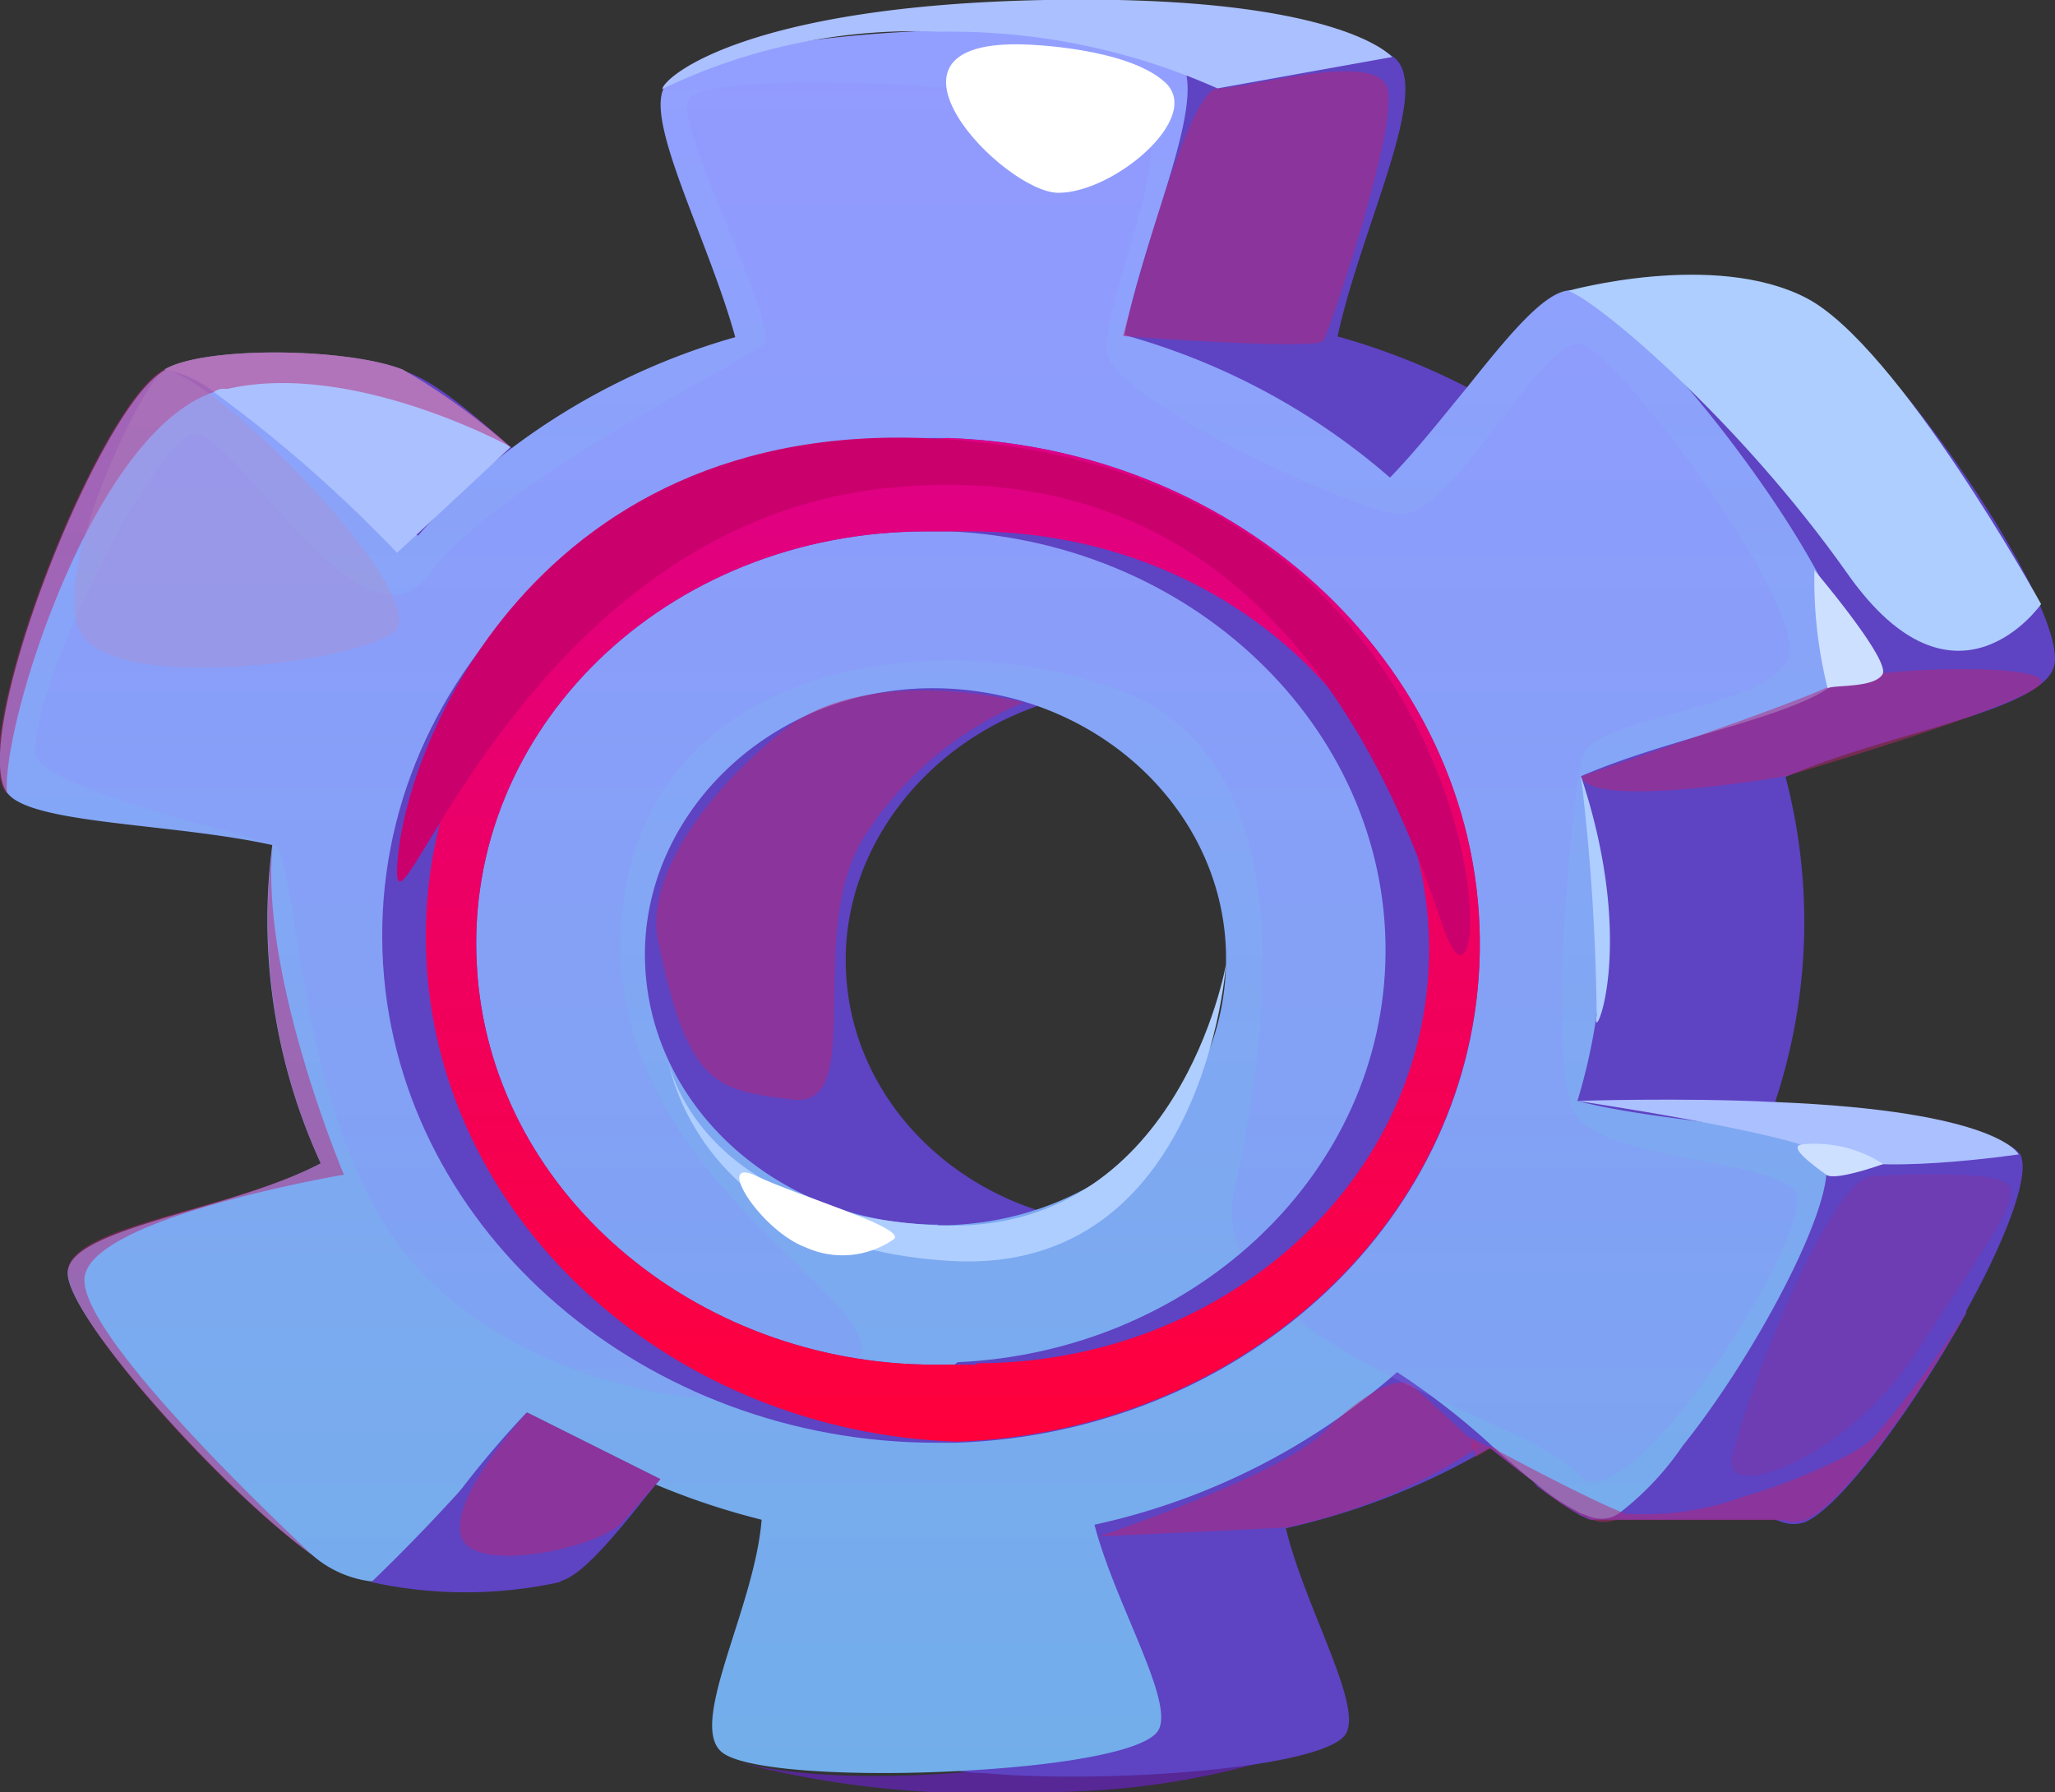 <svg xmlns="http://www.w3.org/2000/svg" xmlns:xlink="http://www.w3.org/1999/xlink" viewBox="0 0 57.66 50.29"><rect x="0" y="0" width="57.66" height="50.29" fill="#333333" stroke="none"/><defs><style>.cls-1{isolation:isolate;}.cls-2{fill:#562795;}.cls-3{fill:#5e43c3;}.cls-4{fill:url(#Безымянный_градиент_7);}.cls-5{fill:#abc0ff;}.cls-6,.cls-7{fill:#b82774;}.cls-10,.cls-13,.cls-15,.cls-6,.cls-7{mix-blend-mode:multiply;}.cls-6{opacity:0.5;}.cls-10,.cls-7{opacity:0.2;}.cls-8,.cls-9{fill:#aeceff;}.cls-8{mix-blend-mode:soft-light;}.cls-10{fill:#938bff;}.cls-11{fill:#cee0ff;}.cls-12{fill:#fff;}.cls-13{fill:#b88bc0;opacity:0.3;}.cls-14{fill:url(#Безымянный_градиент_524);}.cls-15{fill:#ca006d;}</style><linearGradient id="Безымянный_градиент_7" x1="25.93" y1="49.83" x2="25.93" y2="0.87" gradientUnits="userSpaceOnUse"><stop offset="0" stop-color="#72aeea"/><stop offset="1" stop-color="#939fff"/></linearGradient><linearGradient id="Безымянный_градиент_524" x1="26.73" y1="40.45" x2="26.73" y2="12.29" gradientUnits="userSpaceOnUse"><stop offset="0" stop-color="#ff003b"/><stop offset="1" stop-color="#de0086"/></linearGradient></defs><g class="cls-1"><g id="Слой_2" data-name="Слой 2"><g id="layer1"><path class="cls-2" d="M20.73,49.45a27.34,27.34,0,0,0,8.29.83,22.46,22.46,0,0,0,8.74-1.64L32.17,49S25.18,50.52,20.73,49.45Z"/><path class="cls-3" d="M56.46,33c0,1.11-2.83,5.36-4.53,7.82-.71,1-1.23,1.74-1.28,1.82h-6a.38.38,0,0,1-.18-.07.67.67,0,0,1-.21-.1c-.28-.16-.68-.44-1.12-.76L43,41.55c-.38-.28-.78-.6-1.18-.91l-.06,0c-1.19-1-2.31-1.88-2.45-2h0L43.33,12.2l.63-4H44a28.62,28.62,0,0,1,5.93,0s6.18,9.94,5.87,10.73-6.14,2.94-6.14,2.94L49,31.18S56.47,31.38,56.46,33Z"/><path class="cls-3" d="M31.8,34.38c-4.38,0-8-3.23-8.07-7.33s3.6-7.72,8.23-7.72,8.23,3.51,8.07,7.72S36.19,34.38,31.8,34.38Zm24.87-2c-.56-.82-4.33-.81-6.86-1.47a16,16,0,0,0,.29-9.11c2.94-1.28,7.35-1.86,7.55-3.18C57.94,16.68,51.84,8,50,8.16c-.68.08-1.66,1.22-2.75,2.55-.75.91-1.55,1.89-2.35,2.7a18.5,18.5,0,0,0-1.53-1.21,18.11,18.11,0,0,0-2.2-1.33,18.87,18.87,0,0,0-3.64-1.43c.68-3.13,2.69-7,1.57-7.84-.92-.71-5-.88-8.52-.6-2.88.23-5.45.74-5.85,1.5-.52,1,1.18,4.28,1.87,7a19.08,19.08,0,0,0-9.09,5.64,30.65,30.65,0,0,1-3.13-2.55c-1.56-1.37-2.93-2.53-3.73-2.16A6.41,6.41,0,0,0,8.72,12.8C6.92,16,5.1,21.31,6,22.29s4.61.81,7.38,1.42a15.47,15.47,0,0,0-.16,3.34,15.8,15.8,0,0,0,1.33,5.59C11.9,34,7.34,34.46,7.37,35.74c0,1.1,2.77,4.44,5.16,6.62,1.35,1.23,2.59,2.1,3.18,2s1.63-1.36,2.68-2.71a20,20,0,0,1,1.78-2,19.11,19.11,0,0,0,6.57,3.09c-.25,2.53-2.27,5.87-1.17,6.57a5.4,5.4,0,0,0,2.05.44c3.39.31,9.55-.13,10.14-1.1.49-.8-1.15-3.56-1.68-5.77a19.85,19.85,0,0,0,5.27-2l.42-.24h0l.07,0a18.55,18.55,0,0,0,2.8-2,22.09,22.09,0,0,1,2.64,2.08c.57.51,1.12,1,1.61,1.37a3.76,3.76,0,0,0,1.12.62,1,1,0,0,0,.63,0h0c1-.41,3.07-3.24,4.53-5.87l0-.06C56.3,34.74,57,32.9,56.67,32.36Z"/><path class="cls-4" d="M51.15,32.36c-.57-.82-4.36-.81-6.89-1.47a16.21,16.21,0,0,0,.1-9.11c2.93-1.28,7.32-1.86,7.5-3.18s-2.32-5.2-4.65-7.89C45.94,9.24,44.72,8.16,44,8.15H44c-.71.08-1.71,1.31-2.83,2.71-.7.85-1.43,1.78-2.17,2.54a19.13,19.13,0,0,0-7.45-4c.62-3.13,2.55-7,1.43-7.84a5.81,5.81,0,0,0-2.4-.6c-4-.42-11.3.19-11.95,1.5-.52,1,1.25,4.28,2,7a19.09,19.09,0,0,0-6.24,3.09h0l0,0a17.92,17.92,0,0,0-2.66,2.48l0,0A28.59,28.59,0,0,1,8.72,12.8a30,30,0,0,0-2.33-1.89c-.71-.48-1.31-.73-1.74-.53C2.81,11.26-1,20.94.24,22.29c.76.84,4.63.81,7.4,1.42a16.15,16.15,0,0,0-.09,3.34A16.35,16.35,0,0,0,9,32.64C6.41,34,1.85,34.46,1.9,35.74s4.28,6,6.86,7.89l0,0a3.08,3.08,0,0,0,1.65.74c.57-.08,1.29-1,2.1-2a26.21,26.21,0,0,1,2.26-2.73,19,19,0,0,0,3.6,2,20.41,20.41,0,0,0,3,1c-.2,2.53-2.16,5.87-1.05,6.57.83.53,4.24.65,7.25.44,2.43-.16,4.6-.54,4.93-1.1.47-.8-1.22-3.56-1.79-5.77a19,19,0,0,0,8.49-4.28h0a20.66,20.66,0,0,1,2.59,2l.2.19.9.77.22.17a5.69,5.69,0,0,0,1.12.76.67.67,0,0,0,.21.1l.18.07h0a.94.94,0,0,0,.62,0,1,1,0,0,0,.24-.14,8.13,8.13,0,0,0,1.73-1.85C49.33,37.94,51.79,33.28,51.15,32.36Zm-24.84,2c-4.38,0-8.06-3.23-8.21-7.33s3.45-7.72,8.07-7.72,8.31,3.51,8.23,7.72S30.7,34.38,26.31,34.38Z"/><path class="cls-3" d="M10.42,44.39a12.34,12.34,0,0,0,5.29,0,24.45,24.45,0,0,0,2.82-2.89l-3.74-1.87A51.84,51.84,0,0,1,10.42,44.39Z"/><path class="cls-5" d="M14.33,12.54l0,0-2.66,2.48,0,0-.53.49A38.56,38.56,0,0,0,6,11a3.11,3.11,0,0,0-1.39-.63c1.1-.66,5.11-.62,6.69,0a18.28,18.28,0,0,1,3,2.16Z"/><path class="cls-6" d="M44.37,21.78c.23.95,5.73,0,5.73,0s6.78-2,7.16-2.6-4.95-.48-5.78,0S44.37,21.78,44.37,21.78Z"/><path class="cls-6" d="M36.08,42.86l-5.25.25s5.08-1.7,6.32-2.93,2.11-1.54,2.42-1.33,1.92,1.75,1.92,1.75A15.66,15.66,0,0,1,36.08,42.86Z"/><path class="cls-5" d="M44.26,30.89s5.88.87,7,1.5,5.38,0,5.38,0-.54-1.22-6.86-1.47C47.14,30.79,44.26,30.89,44.26,30.89Z"/><path class="cls-6" d="M18.46,26.36c.84,4.11,1.61,4.22,3.76,4.49s.34-4.58,2-7.33a9.78,9.78,0,0,1,4.5-3.81s-4.34-1.15-6.75.79S18.14,24.75,18.46,26.36Z"/><path class="cls-6" d="M31.51,9.43s5.44.41,5.62.13,2.11-6,1.8-7.08-3.89,0-4.77,0S31.51,9.43,31.51,9.43Z"/><path class="cls-5" d="M18.58,2.5A16.27,16.27,0,0,1,26.36.89a18.44,18.44,0,0,1,7.8,1.59l4.9-.88S37.6-.16,29.32,0,18.67,2.11,18.58,2.5Z"/><path class="cls-6" d="M14.79,39.63s-2.2,2.39-1.85,3.48,3.88.31,4.51-.39,1.08-1.22,1.08-1.22Z"/><path class="cls-7" d="M52.49,33c-1.3.26-3.7,6.76-3.9,7.95s3.24,0,5.22-3.06,2.72-4,2.59-4.57S52.49,33,52.49,33Z"/><path class="cls-8" d="M44,8.16c.83.28,4.81,3.64,7.84,7.94s5.43.85,5.43.85-4-7.25-6.59-8.59S44,8.16,44,8.16Z"/><path class="cls-9" d="M18.76,29.79s.79,5.18,7.92,5.59,7.72-8.33,7.72-8.33-1.31,7.65-8.09,7.33S18.76,29.79,18.76,29.79Z"/><path class="cls-10" d="M1,21.14c.11,1,6,2.28,6.7,2.57S8.27,32.23,12,35.88,22.12,40,23.93,38.36s-6.85-5-6.51-12.23c.35-7.58,8.8-8.71,14-6.76s4.21,9.47,3.22,14c-1,4.35,8.29,6.38,9.65,8s6.91-7.16,6.05-8-5.24-.84-6.11-2.06-.13-8.89.16-10.07,5.47-1.34,5.81-2.89S45.47,10,44.39,9.66s-3.66,4.94-5.15,4.76-8-3.21-8.18-4.52,2-5.78.93-6.58-12.53-1.56-12.7-.45,2.61,6.31,2.12,6.79-7.5,3.88-9.36,6.44-5.42-4-6.59-3.92S.77,19.53,1,21.14Z"/><path class="cls-11" d="M50.91,16a12.5,12.5,0,0,0,.37,3.31c.2-.1,1.3,0,1.54-.39S50.91,16,50.91,16Z"/><path class="cls-11" d="M50.56,32.11c-.44.06.43.66.68.85s1.6-.3,1.6-.3A3.52,3.52,0,0,0,50.56,32.11Z"/><path class="cls-6" d="M55.18,36.78c-1.46,2.63-3.53,5.46-4.53,5.87h0a1,1,0,0,1-.63,0h-4.7a.94.94,0,0,1-.62,0h0a.38.38,0,0,1-.18-.07.67.67,0,0,1-.21-.1,5.69,5.69,0,0,1-1.12-.76L43,41.55c-.38-.28-.78-.6-1.18-.91l-.42.24-.15-.56.51.27.07,0c.09,0,.18.09.27.15,1.06.57,2.8,1.47,3.51,1.73A8.06,8.06,0,0,0,48.9,42a16.62,16.62,0,0,0,3-1.2,3.27,3.27,0,0,0,.71-.51A28.9,28.9,0,0,0,55.18,36.78Z"/><path class="cls-6" d="M8.76,43.63C6.18,41.79,2,37.09,1.9,35.74S6.41,34,9,32.64a16.35,16.35,0,0,1-1.44-5.59,16.15,16.15,0,0,1,.09-3.34c-.37,3.65,2,9.25,2,9.25s-7.19,1.21-7.28,2.92S8.36,43.25,8.76,43.63Z"/><path class="cls-12" d="M28.81,1.25c-4.84-.2-.65,4.16.89,4.16s4.06-2.1,3-3.09S28.81,1.25,28.81,1.25Z"/><path class="cls-12" d="M21.23,33c-1.22-.59.09,1.52,1.38,2a2.51,2.51,0,0,0,2.48-.24C25.4,34.44,22.44,33.57,21.23,33Z"/><path class="cls-6" d="M14.33,12.54c-.23-.13-4.51-2.41-7.94-1.63l-.18,0A.49.49,0,0,0,6,11c-3.45,1.16-6,9.53-5.8,11.28-1.22-1.35,2.57-11,4.41-11.91,1.1-.66,5.11-.62,6.69,0A18.28,18.28,0,0,1,14.33,12.54Z"/><path class="cls-13" d="M4.65,10.38c-.45-.07-3.35,5.76-2.37,7.4s7.37.85,8.72,0S6.19,10.63,4.65,10.38Z"/><path class="cls-9" d="M44.36,21.78a60.64,60.64,0,0,1,.44,6.71C44.62,29.48,46,26.7,44.36,21.78Z"/><path class="cls-3" d="M26.62,12.29l-.64,0c-8.93,0-15.73,6.81-15.23,14.78.48,7.56,7.41,13.41,15.51,13.41h.58c7.84-.27,14.34-6,14.67-13.4C41.85,19.28,35.25,12.61,26.62,12.29Zm.16,26h-.54c-6.77,0-12.52-4.9-12.86-11.2C13,20.47,18.67,14.91,26,14.91c.19,0,.39,0,.59,0h.09c7,.34,12.41,5.75,12.19,12.12-.21,6.1-5.53,10.9-12,11.19Z"/><path class="cls-14" d="M26.62,12.29c-8.62.32-15.11,7-14.65,14.76.44,7.38,7,13.13,14.87,13.4,7.84-.27,14.34-6,14.67-13.4C41.85,19.28,35.25,12.61,26.62,12.29Zm.79,26H26.24c-6.77,0-12.52-4.9-12.86-11.2C13,20.47,18.67,14.91,26,14.91c.19,0,.39,0,.59,0h.09c.2,0,.4,0,.59,0,7.34,0,13.07,5.56,12.82,12.14C39.85,33.35,34.18,38.25,27.41,38.25Z"/><path class="cls-15" d="M11.17,24c-.4,3.93,3.14-9.16,13.65-10.3S39,21.55,40.49,26s2.18-11.09-11.75-13.41C15.88,10.41,11.54,20.26,11.17,24Z"/></g></g></g></svg>